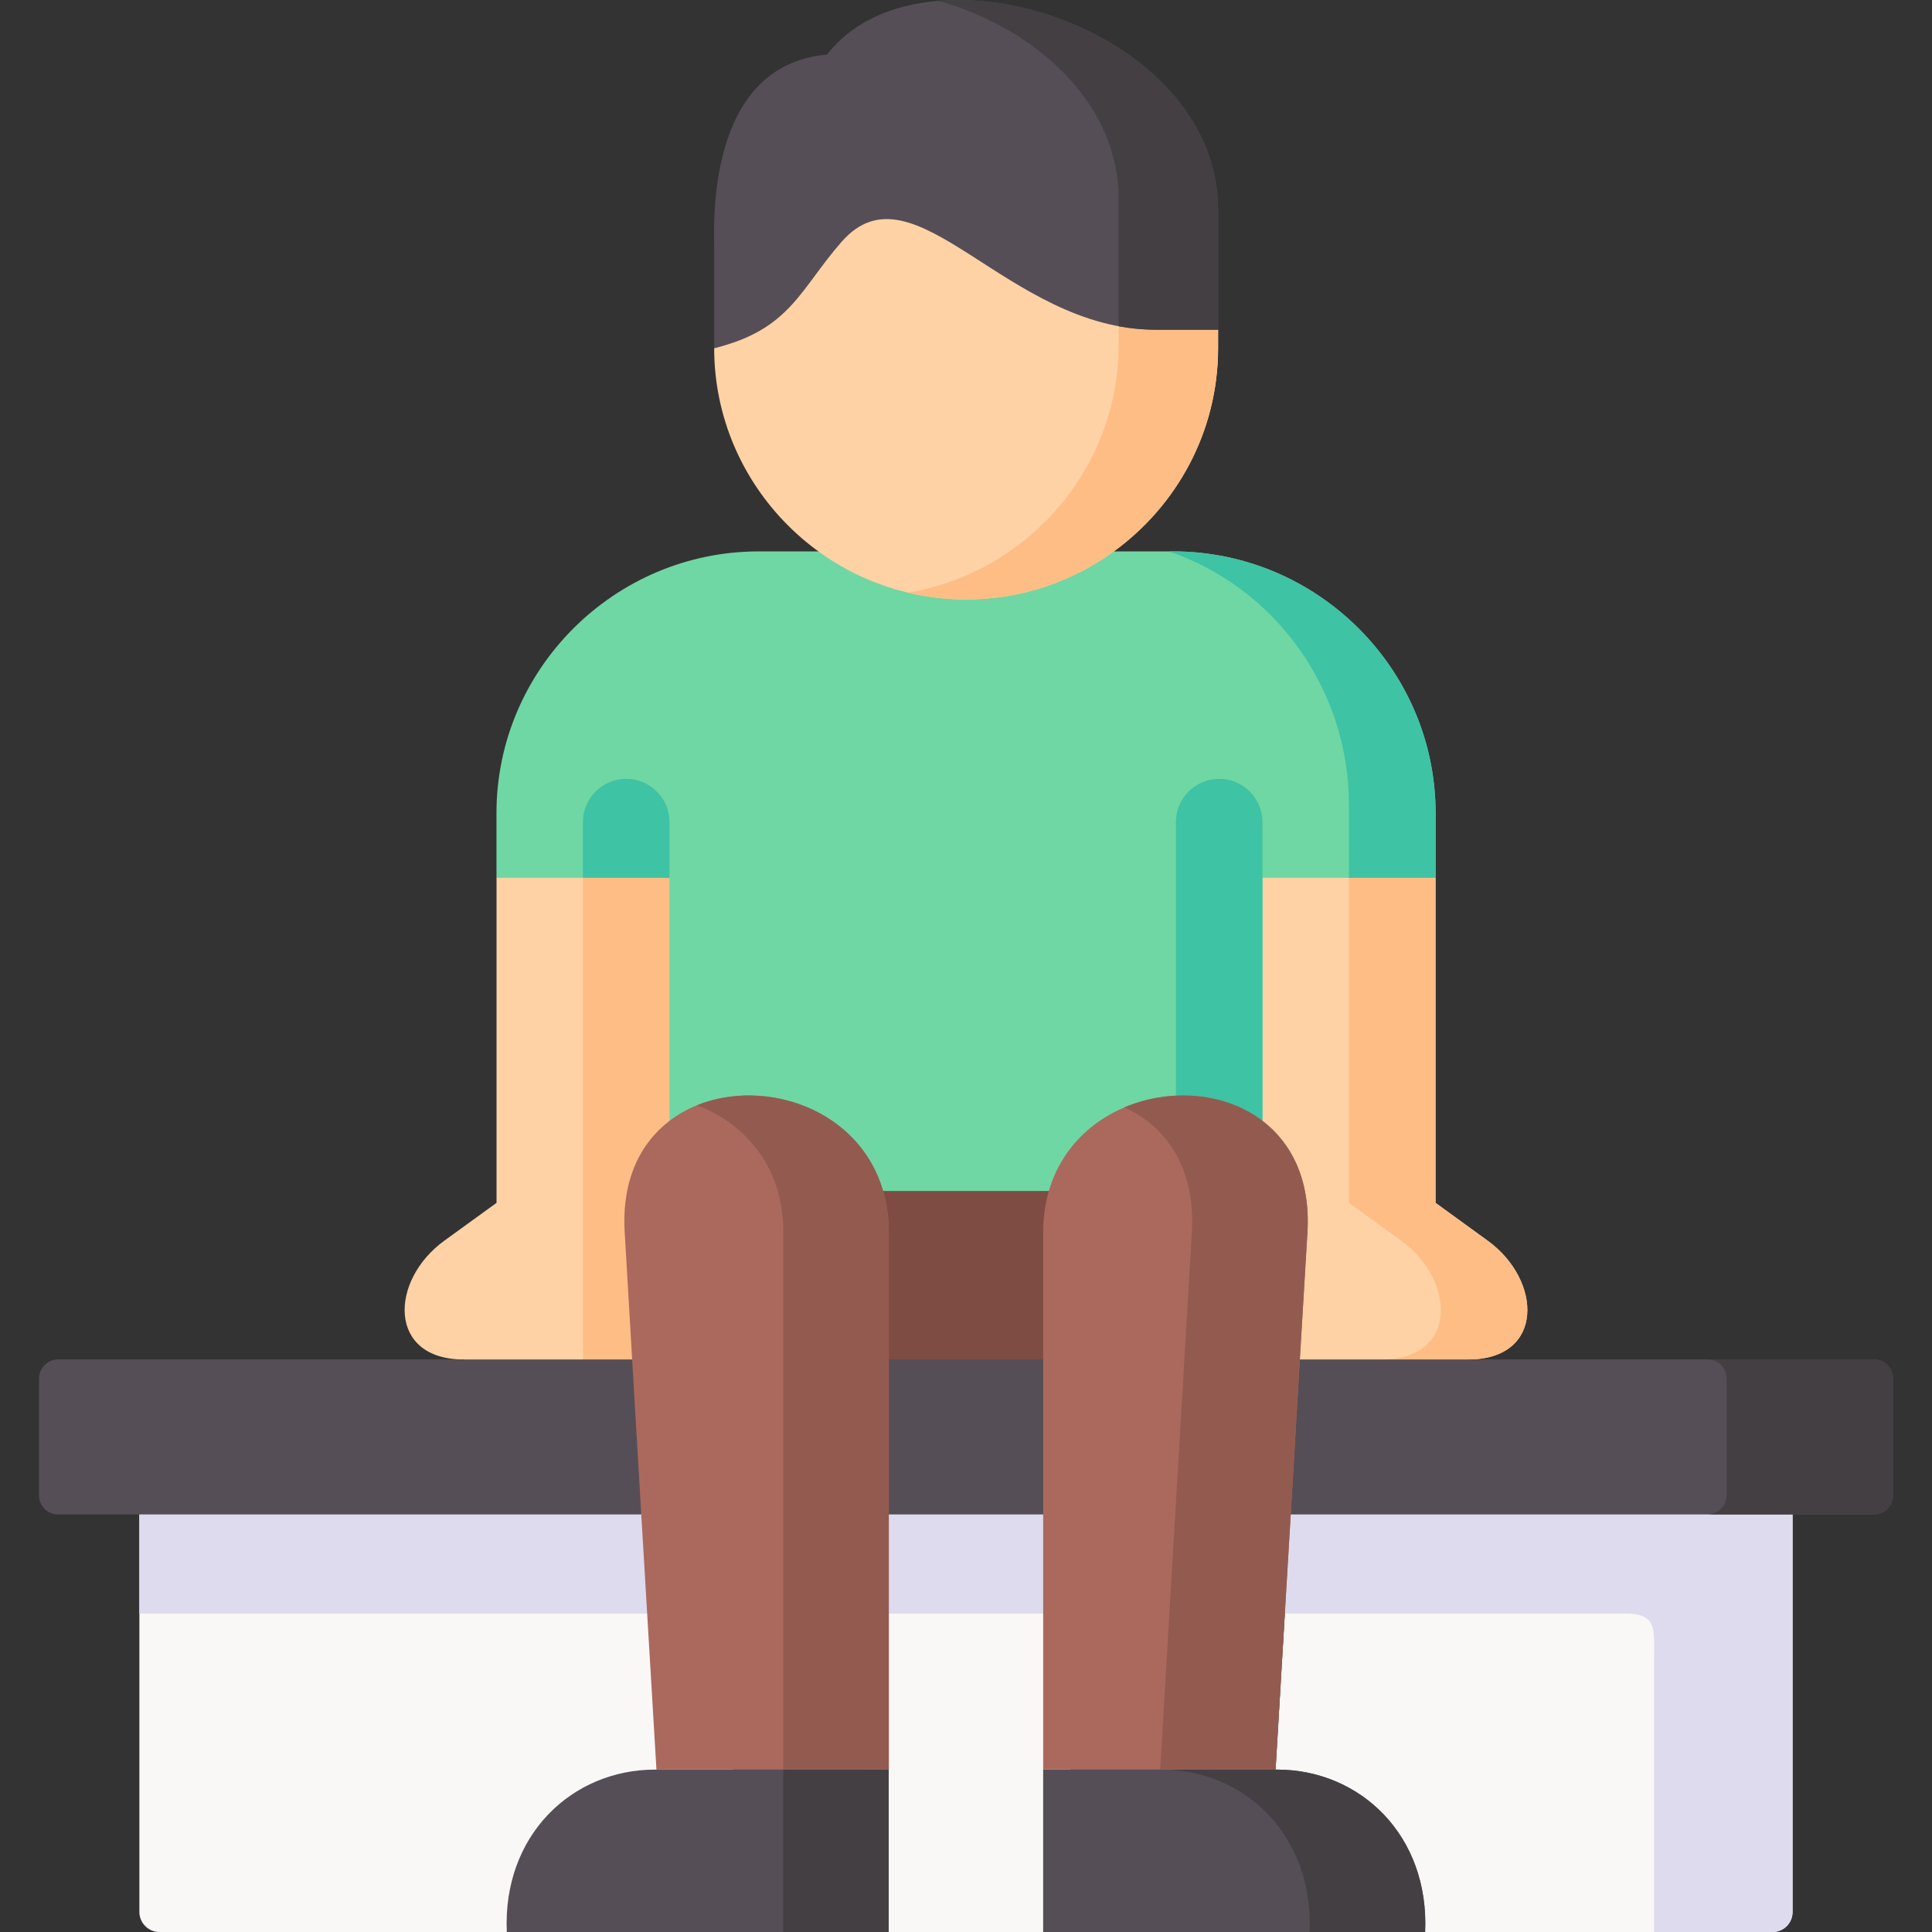 <svg width="35" height="35" viewBox="0 0 35 35" fill="none" xmlns="http://www.w3.org/2000/svg">
<rect x="0" y="0" width="35" height="35" fill="#333333" stroke="none"/>
<g clip-path="url(#clip0_850_51039)">
<path fill-rule="evenodd" clip-rule="evenodd" d="M22.119 15.902V20.304C22.646 20.707 22.988 21.375 22.932 22.326L23.547 24.628L25.25 25.62L26.599 24.628C27.983 24.628 27.943 23.193 26.948 22.475L26.006 21.791V19.483V15.902L24.437 15.041L22.119 15.902Z" fill="#FED2A4"/>
<path fill-rule="evenodd" clip-rule="evenodd" d="M26.007 15.902L24.438 15.244V19.483V21.791L25.381 22.475C26.376 23.194 26.414 24.628 25.033 24.628L25.547 25.125L26.6 24.628C27.984 24.628 27.943 23.193 26.949 22.475L26.007 21.791V19.483V15.902Z" fill="#FFBD86"/>
<path fill-rule="evenodd" clip-rule="evenodd" d="M8.995 15.902V19.483V21.791L8.051 22.475C7.056 23.194 7.018 24.628 8.399 24.628L9.668 25.34L11.451 24.628L12.882 15.902L10.594 15.079L8.995 15.902Z" fill="#FED2A4"/>
<path fill-rule="evenodd" clip-rule="evenodd" d="M10.562 15.902V24.628L10.521 25.201L11.451 24.628L13.093 20.256L12.129 15.902L11.456 15.391L10.562 15.902Z" fill="#FFBD86"/>
<path fill-rule="evenodd" clip-rule="evenodd" d="M11.617 27.435H2.525V34.638C2.525 34.837 2.689 35 2.886 35H9.182C11.31 34.525 13.706 33.257 13.706 33.257L11.617 27.435Z" fill="#FAF7F7"/>
<path fill-rule="evenodd" clip-rule="evenodd" d="M23.382 27.435L23.108 32.058H21.537C23.044 32.058 25.817 35 25.817 35H32.112C32.312 35 32.473 34.837 32.473 34.638V27.435H23.382Z" fill="#FAF7F7"/>
<path fill-rule="evenodd" clip-rule="evenodd" d="M18.898 27.435H16.1L15.596 32.058L16.1 35H18.898L19.39 32.058L18.898 27.435Z" fill="#FAF7F7"/>
<path fill-rule="evenodd" clip-rule="evenodd" d="M12.329 26.724H2.525V29.23H12.436L12.329 26.724Z" fill="#DEDBEE"/>
<path fill-rule="evenodd" clip-rule="evenodd" d="M22.671 26.724L22.564 29.23H29.429C30.02 29.23 29.966 29.495 29.966 30.052V35H32.114C32.314 35 32.475 34.837 32.475 34.638V26.724H22.671Z" fill="#DEDBEE"/>
<path fill-rule="evenodd" clip-rule="evenodd" d="M15.389 26.724H19.611V29.23H15.389V26.724Z" fill="#DEDBEE"/>
<path fill-rule="evenodd" clip-rule="evenodd" d="M23.108 32.058H18.898V35H25.817C25.894 33.249 24.64 32.058 23.133 32.058H23.108Z" fill="#554E56"/>
<path fill-rule="evenodd" clip-rule="evenodd" d="M16.1 32.058H11.89H11.868C10.359 32.058 9.104 33.249 9.181 35H16.1L16.1 32.058Z" fill="#554E56"/>
<path fill-rule="evenodd" clip-rule="evenodd" d="M26.045 24.628H23.548L22.967 25.934L23.382 27.435H32.474H33.949C34.138 27.435 34.294 27.28 34.294 27.091V24.972C34.294 24.783 34.138 24.628 33.949 24.628H26.6H26.045Z" fill="#554E56"/>
<path fill-rule="evenodd" clip-rule="evenodd" d="M8.399 24.628H1.05C0.862 24.628 0.707 24.783 0.707 24.972V27.091C0.707 27.28 0.86 27.435 1.05 27.435H2.525H11.616L12.207 26.149L11.451 24.628H8.955H8.399Z" fill="#554E56"/>
<path fill-rule="evenodd" clip-rule="evenodd" d="M14.19 32.058H16.1V35H14.19V32.058Z" fill="#433F43"/>
<path fill-rule="evenodd" clip-rule="evenodd" d="M25.818 35C25.895 33.249 24.64 32.058 23.133 32.058H23.109H21.039C22.546 32.058 23.801 33.249 23.724 35H25.818Z" fill="#433F43"/>
<path fill-rule="evenodd" clip-rule="evenodd" d="M13.747 9.989C11.132 9.989 8.994 12.123 8.994 14.731V15.902H12.129V21.725C13.337 20.803 15.504 21.288 15.998 22.996H19.002C19.496 21.288 21.662 20.803 22.871 21.725V15.902H26.008V14.731C26.008 12.123 23.867 9.989 21.253 9.989C18.745 9.989 16.254 9.989 13.747 9.989Z" fill="#6FD7A3"/>
<path fill-rule="evenodd" clip-rule="evenodd" d="M21.303 14.89V19.849C21.868 19.821 22.432 19.97 22.87 20.304V15.902V14.89C22.87 14.461 22.517 14.109 22.087 14.109C21.656 14.109 21.303 14.461 21.303 14.89Z" fill="#3EC3A4"/>
<path fill-rule="evenodd" clip-rule="evenodd" d="M21.174 9.989C23.064 10.629 24.438 12.451 24.438 14.586V15.902H26.007V14.731C26.007 12.123 23.867 9.989 21.253 9.989H21.174Z" fill="#3EC3A4"/>
<path fill-rule="evenodd" clip-rule="evenodd" d="M15.247 3.631C14.493 4.488 14.317 5.973 12.938 6.307C12.938 8.81 14.991 10.86 17.503 10.86C18.501 10.86 19.427 10.536 20.179 9.989C21.321 9.16 22.067 7.816 22.067 6.307V5.973L20.934 5.222C20.742 5.097 20.482 5.2 20.266 5.16C17.954 4.729 16.451 2.258 15.247 3.631Z" fill="#FED2A4"/>
<path fill-rule="evenodd" clip-rule="evenodd" d="M20.266 6.244C20.266 7.792 19.481 9.166 18.289 9.989C17.746 10.363 17.121 10.624 16.447 10.735C16.786 10.818 17.139 10.86 17.502 10.86C18.501 10.86 19.427 10.536 20.179 9.989C21.321 9.16 22.067 7.816 22.067 6.307V5.973C21.494 5.691 20.829 5.544 20.266 5.91V6.244Z" fill="#FFBD86"/>
<path fill-rule="evenodd" clip-rule="evenodd" d="M14.982 0.989C12.775 1.182 12.938 4.112 12.938 4.498V6.307C14.318 5.973 14.494 5.236 15.248 4.379C16.563 2.88 18.235 5.973 20.934 5.973H22.068V3.81C22.068 0.468 16.67 -1.2 14.982 0.989Z" fill="#554E56"/>
<path fill-rule="evenodd" clip-rule="evenodd" d="M20.265 3.611V5.773V5.91C20.481 5.95 20.703 5.973 20.933 5.973H22.067V3.81C22.067 1.381 19.217 -0.164 17.01 0.015C18.712 0.506 20.265 1.818 20.265 3.611Z" fill="#433F43"/>
<path fill-rule="evenodd" clip-rule="evenodd" d="M11.345 14.109C10.914 14.109 10.56 14.461 10.56 14.89V15.902H12.128V14.89C12.128 14.461 11.775 14.109 11.345 14.109Z" fill="#3EC3A4"/>
<path fill-rule="evenodd" clip-rule="evenodd" d="M34.294 27.091V24.972C34.294 24.783 34.139 24.628 33.949 24.628H30.936C31.125 24.628 31.28 24.783 31.28 24.972V27.091C31.28 27.28 31.125 27.435 30.936 27.435H32.475H33.949C34.139 27.435 34.294 27.28 34.294 27.091Z" fill="#433F43"/>
<path fill-rule="evenodd" clip-rule="evenodd" d="M19.002 21.576H15.998C15.417 22.391 15.611 23.884 16.101 24.628L17.447 25.634L18.899 24.628C19.345 23.94 19.958 22.598 19.002 21.576Z" fill="#7E4C42"/>
<path fill-rule="evenodd" clip-rule="evenodd" d="M18.898 24.628H16.1L15.596 25.908L16.1 27.435H18.898L19.402 26.014L18.898 24.628Z" fill="#554E56"/>
<path fill-rule="evenodd" clip-rule="evenodd" d="M19.001 21.576C18.935 21.803 18.898 22.055 18.898 22.326V24.628V27.435V32.058H23.108L23.383 27.435L23.548 24.628L23.685 22.326C23.742 21.375 23.397 20.707 22.87 20.304C21.662 19.383 19.496 19.87 19.001 21.576Z" fill="#AB695D"/>
<path fill-rule="evenodd" clip-rule="evenodd" d="M22.87 20.304C22.187 19.781 21.192 19.713 20.369 20.061C20.514 20.127 20.651 20.208 20.779 20.304C21.303 20.707 21.648 21.375 21.591 22.326C21.4 25.57 21.208 28.815 21.017 32.058H21.039H23.108L23.383 27.435L23.548 24.628L23.686 22.326C23.742 21.375 23.397 20.707 22.87 20.304Z" fill="#935B50"/>
<path fill-rule="evenodd" clip-rule="evenodd" d="M15.999 21.576C15.504 19.87 13.338 19.383 12.13 20.304C11.603 20.707 11.26 21.375 11.317 22.326L11.452 24.628L11.617 27.435L11.892 32.058H16.102V27.435V24.628V22.326C16.102 22.055 16.065 21.803 15.999 21.576Z" fill="#AB695D"/>
<path fill-rule="evenodd" clip-rule="evenodd" d="M14.089 21.576C14.154 21.803 14.19 22.055 14.19 22.326V32.058H16.101V27.435V24.628V22.326C16.101 22.055 16.064 21.803 15.998 21.576C15.566 20.083 13.855 19.526 12.627 20.023C13.295 20.276 13.864 20.801 14.089 21.576Z" fill="#935B50"/>
</g>
<defs>
<clipPath id="clip0_850_51039">
<rect width="35" height="35" fill="white"/>
</clipPath>
</defs>
</svg>
